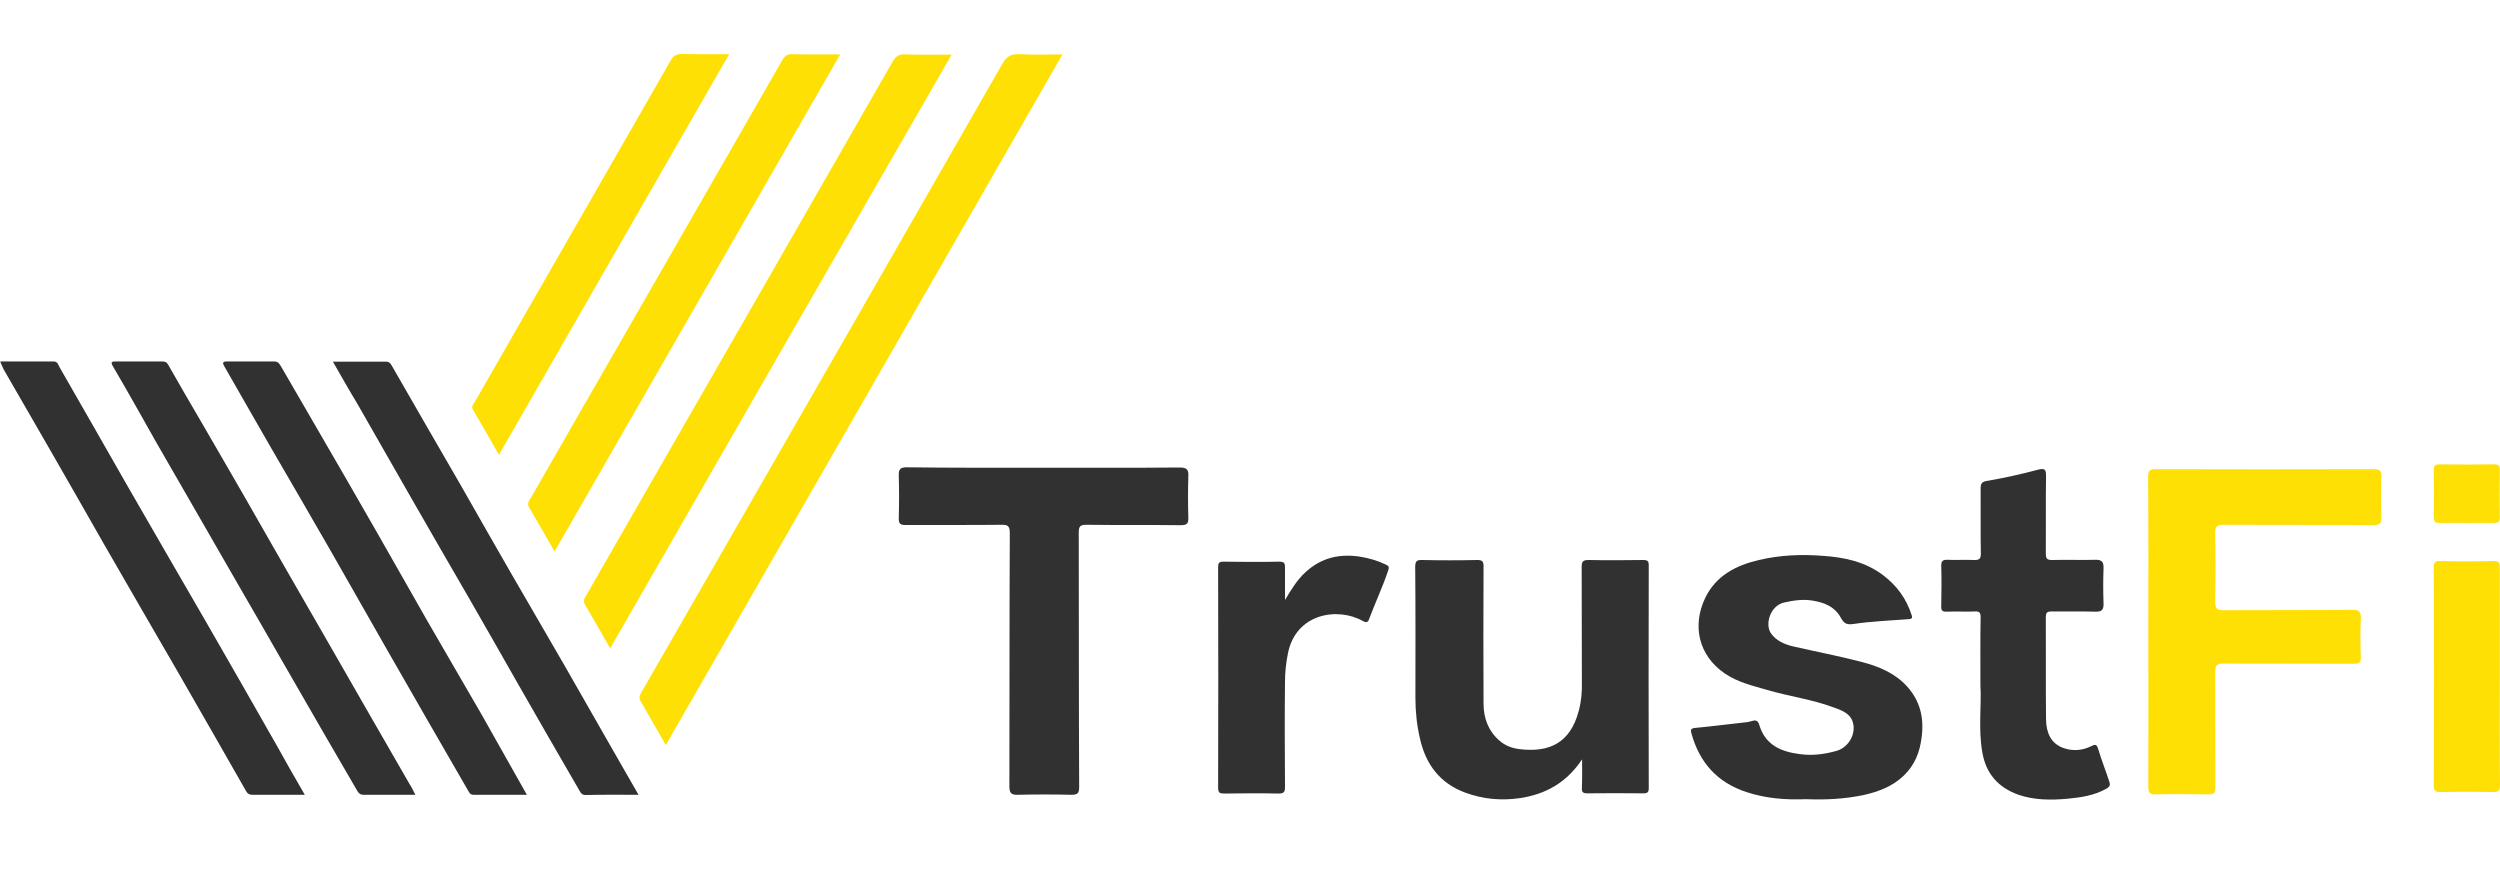 <?xml version="1.0" encoding="utf-8"?>
<!-- Generator: Adobe Illustrator 26.2.1, SVG Export Plug-In . SVG Version: 6.00 Build 0)  -->
<svg version="1.1" id="Layer_1" xmlns="http://www.w3.org/2000/svg" xmlns:xlink="http://www.w3.org/1999/xlink" x="0px" y="0px"
	 viewBox="0 0 1200 421.2" style="enable-background:new 0 0 1200 421.2;" xml:space="preserve">
<style type="text/css">
	.st0{fill:#FEE004;}
	.st1{fill:#313131;}
</style>
<g>
	<path class="st0" d="M1031.2,302.9c0-24.7,0.1-49.4-0.1-74.1c0-2.9,0.8-3.6,3.7-3.6c34.9,0.1,69.8,0.1,104.7,0
		c2.9,0,3.7,0.9,3.6,3.7c-0.2,6.4-0.2,12.8,0,19.3c0.1,3-0.8,3.9-3.8,3.8c-24-0.1-48,0-72-0.1c-3.2,0-4.1,0.8-4,4
		c0.2,11,0.2,22,0,33.1c0,3,0.8,3.9,3.8,3.9c20.6-0.1,41.2,0,61.8-0.2c3.6,0,4.5,1,4.3,4.5c-0.3,6-0.2,12.1,0,18.2
		c0.1,2.6-0.8,3.2-3.3,3.2c-20.8-0.1-41.7,0-62.5-0.1c-3.5,0-4.1,1.1-4.1,4.3c0.1,18.4,0,36.8,0.1,55.2c0,2.9-1,3.3-3.5,3.3
		c-8.4-0.1-16.7-0.2-25.1,0c-2.8,0.1-3.6-0.7-3.6-3.6C1031.3,352.6,1031.2,327.7,1031.2,302.9z"/>
	<path class="st0" d="M319.6,357.6c-4.3-7.4-8.2-14.3-12.2-21.2c-1-1.8-0.1-2.9,0.6-4.3c17.1-29.7,34.2-59.5,51.3-89.2
		c40.6-70.7,81.3-141.4,121.8-212.2c2-3.5,4.1-4.9,8.1-4.7c6.7,0.4,13.5,0.1,20.8,0.1C446.5,136.7,383.2,246.9,319.6,357.6z"/>
	<path class="st1" d="M501.1,224.5c21.7,0,43.4,0.1,65.1-0.1c3.5,0,4.4,1,4.2,4.3c-0.2,6.5-0.2,13.1,0,19.6c0.1,2.9-0.5,3.8-3.7,3.8
		c-15-0.2-30,0-45.1-0.2c-3,0-3.8,0.6-3.8,3.7c0.1,40.7,0,81.4,0.2,122.1c0,3-0.7,3.8-3.7,3.8c-8.6-0.2-17.2-0.2-25.8,0
		c-3.3,0.1-4-1-4-4.2c0.1-40.5,0-80.9,0.2-121.4c0-3.5-1-4.1-4.2-4c-15.3,0.2-30.5,0-45.8,0.1c-2.5,0-3.3-0.5-3.3-3.1
		c0.2-6.9,0.2-13.8,0-20.7c-0.1-3.1,0.9-3.9,3.9-3.9C457.2,224.6,479.1,224.5,501.1,224.5z"/>
	<path class="st1" d="M759.4,364.5c-7.5,11.2-17.4,16.7-29.8,18.6c-9.1,1.3-17.7,0.5-26.2-2.6c-12.2-4.5-19-13.5-21.8-25.9
		c-1.5-6.4-2.2-12.9-2.2-19.5c0-21,0.1-41.9-0.1-62.9c0-2.7,0.6-3.5,3.3-3.4c8.8,0.2,17.7,0.2,26.5,0c2.4,0,3,0.7,3,3
		c-0.1,21.9-0.1,43.8,0,65.8c0,6.9,2.1,13,7.5,17.8c2.9,2.6,6.4,3.8,9.9,4.2c14.3,1.7,24.3-3.1,28.3-18.4c1.2-4.4,1.6-8.9,1.5-13.4
		c-0.1-18.5,0-37.1-0.1-55.6c0-2.7,0.6-3.4,3.4-3.4c8.7,0.2,17.4,0.1,26.2,0c2.1,0,2.6,0.6,2.6,2.6c-0.1,35.6-0.1,71.2,0,106.8
		c0,2-0.5,2.6-2.6,2.6c-9-0.1-17.9-0.1-26.9,0c-2.1,0-2.7-0.6-2.6-2.6C759.5,373.9,759.4,369.6,759.4,364.5z"/>
	<path class="st1" d="M866.9,383.6c-9.7,0.4-19.2-0.3-28.6-3.4c-14-4.6-22.5-14.1-26.4-28.1c-0.5-1.7-0.4-2.5,1.8-2.7
		c8.4-0.8,16.8-1.9,25.1-2.8c0.8-0.1,1.6-0.4,2.4-0.6c1.4-0.4,2.6-0.2,3.2,1.8c2.9,9.8,10.3,13,19.7,14.2c6.1,0.8,11.8,0,17.5-1.6
		c5.8-1.7,9.5-8.3,7.7-13.9c-1.4-4.4-5.8-5.7-9.6-7.1c-10-3.7-20.7-5.1-31-8.1c-7.2-2.1-14.5-3.7-20.9-8.1
		c-12.5-8.6-15.6-22.8-9.4-36c5.2-10.9,14.8-15.8,25.9-18.4c10.1-2.4,20.5-2.8,30.7-2c10.3,0.7,20.3,2.8,28.9,9.3
		c6.6,5,11.2,11.3,13.7,19.2c0.5,1.5-0.1,1.8-1.5,1.9c-8.8,0.7-17.7,1-26.4,2.3c-3.8,0.6-4.8-0.6-6.4-3.5c-2.8-4.8-7.6-6.8-13.2-7.7
		c-4.7-0.8-9.2-0.1-13.7,0.9c-6.7,1.5-9.3,10.4-6.4,14.7c2.5,3.7,6.6,5.4,10.8,6.4c10.9,2.5,21.9,4.6,32.7,7.4
		c8.1,2.1,16,5.3,21.9,11.8c6.2,6.9,8.2,14.9,7,24.3c-0.9,7.3-3.3,13.4-8.6,18.5c-5.4,5.2-12.1,7.7-19.2,9.3
		C885.6,383.5,876.3,384,866.9,383.6z"/>
	<path class="st0" d="M292.9,311.2c-4.2-7.2-8.1-14.2-12.1-21c-1.1-1.9-0.2-3.2,0.7-4.6c12.6-22,25.3-44,37.9-66
		c36.4-63.3,72.7-126.5,109-189.9c1.5-2.6,3-3.8,6.2-3.6c7.1,0.3,14.3,0.1,22.2,0.1C402,121.3,347.5,216.1,292.9,311.2z"/>
	<path class="st1" d="M950.6,329c0-12.4-0.1-22.5,0.1-32.7c0-2.3-0.6-2.9-2.8-2.8c-4.5,0.2-9-0.1-13.4,0.1c-2.4,0.1-2.8-0.7-2.7-2.9
		c0.1-6.3,0.2-12.6,0-18.9c-0.1-2.7,0.9-3.2,3.3-3.1c4.1,0.2,8.2-0.1,12.3,0.1c2.6,0.1,3.5-0.5,3.4-3.3c-0.2-10.3,0-20.6-0.1-30.9
		c0-2.5,0.5-3.4,3.3-3.8c8.1-1.4,16.2-3.2,24.1-5.3c3.1-0.8,4-0.5,4,2.9c-0.2,12.5,0,24.9-0.1,37.4c0,2.4,0.6,3,3,3
		c6.9-0.2,13.8,0.1,20.7-0.1c3.3-0.1,4.1,1.1,4,4.2c-0.2,5.6-0.2,11.1,0,16.7c0.1,2.9-0.7,4.1-3.8,4c-7-0.2-14.1,0-21.1-0.1
		c-2.2,0-2.8,0.5-2.8,2.8c0.1,16.3-0.1,32.7,0.1,49c0.1,6.1,2.1,11.6,8.5,13.8c4.4,1.5,9,1.2,13.3-1c1.8-0.9,2.5-0.9,3.2,1.3
		c1.6,5.4,3.7,10.6,5.4,15.9c0.5,1.4,0.3,2.3-1.5,3.3c-5.9,3.3-12.3,4.2-18.7,4.8c-7.8,0.7-15.8,0.7-23.4-1.9
		c-9.8-3.5-15.7-10.2-17.4-20.5C949.5,349.7,951.2,338.2,950.6,329z"/>
	<path class="st0" d="M403.3,26.1c-45.8,79.8-91.4,159-137.1,238.6c-4.3-7.4-8.2-14.3-12.2-21.1c-1.2-2,0-3.2,0.8-4.6
		c21.4-37.3,42.8-74.6,64.3-111.9c18.8-32.8,37.7-65.6,56.5-98.4c1.2-2.1,2.5-2.8,4.8-2.7C387.8,26.2,395.3,26.1,403.3,26.1z"/>
	<path class="st1" d="M146.3,381.5c-8.6,0-16.7,0-24.8,0c-1.5,0-2.5-0.2-3.4-1.8c-11.1-19.5-22.3-39-33.5-58.5
		c-11.6-20.1-23.3-40.1-34.8-60.2c-9-15.7-17.9-31.5-27-47.2c-7-12.1-14-24.2-21-36.4c-0.6-1.1-1-2.3-1.7-3.9c8.8,0,17.3,0,25.7,0
		c1.9,0,2.2,1.8,2.8,2.8c10.8,18.7,21.4,37.4,32.1,56.1c12.5,21.8,25.2,43.6,37.8,65.4c11.7,20.3,23.3,40.6,34.9,61
		C137.5,366.3,141.8,373.7,146.3,381.5z"/>
	<path class="st1" d="M159.8,173.6c8.9,0,17.1,0,25.4,0c1.6,0,2.2,0.7,2.9,2c10.9,19.1,22,38.1,33,57.2c8,14,15.9,28,24,42
		c8.7,15.1,17.5,30.1,26.2,45.2c8,14,16,28,24,42c3.7,6.4,7.3,12.8,11.2,19.5c-8.8,0-17.1-0.1-25.4,0.1c-1.7,0-2.2-0.8-2.9-2
		c-9.9-17.1-19.8-34.2-29.6-51.4c-8-14-15.9-28-24-42c-9-15.6-18.1-31.2-27-46.8c-8.8-15.3-17.5-30.6-26.3-46
		C167.4,187,163.8,180.6,159.8,173.6z"/>
	<path class="st1" d="M199.4,381.5c-8.6,0-16.8,0-25,0c-1.3,0-2-0.5-2.8-1.7c-5.2-9.1-10.6-18.1-15.8-27.2
		c-7.2-12.4-14.3-24.9-21.5-37.3c-5.9-10.3-11.8-20.6-17.8-30.9c-7.9-13.7-15.7-27.3-23.6-41c-5.9-10.3-11.9-20.6-17.8-30.9
		c-6.9-12.2-13.7-24.4-20.8-36.5c-1.3-2.2-0.8-2.5,1.2-2.5c7.5,0,15,0,22.5,0c1.3,0,2.1,0.4,2.8,1.7c5.2,9.2,10.6,18.4,15.9,27.5
		c7.1,12.3,14.3,24.6,21.4,37c6,10.4,11.9,20.9,17.9,31.3c7.1,12.3,14.2,24.7,21.3,37c6,10.4,11.9,20.8,17.9,31.2
		c7.1,12.3,14.2,24.7,21.3,37C197.6,377.9,198.4,379.6,199.4,381.5z"/>
	<path class="st1" d="M252.9,381.5c-8.9,0-17.3,0-25.6,0c-1.5,0-2-0.9-2.6-2c-13-22.5-26-45-38.9-67.6c-9-15.7-17.9-31.5-26.9-47.2
		c-9.6-16.7-19.3-33.4-29-50.1c-7.5-12.9-14.8-25.9-22.3-38.9c-0.8-1.4-0.8-2.2,1.2-2.2c7.6,0,15.3,0,22.9,0c1.7,0,2.4,1,3.2,2.4
		c5.4,9.4,10.8,18.7,16.3,28.1c10,17.3,20.1,34.6,30,52c8,14,15.9,28,23.9,42c8.7,15.1,17.5,30.1,26.2,45.2
		C238.4,355.7,245.4,368.3,252.9,381.5z"/>
	<path class="st1" d="M616.8,288c3-5,5.8-9.7,10-13.5c7.5-6.8,16.1-8.8,26-7.3c4.4,0.7,8.4,1.9,12.4,3.8c1.5,0.7,1.7,1.2,1.1,2.9
		c-2.6,7.8-6.1,15.2-9,22.9c-0.4,1.2-0.9,2.6-3.1,1.3c-12.2-6.9-32.3-3.6-36,15.6c-0.9,4.4-1.4,9-1.4,13.5
		c-0.2,16.8-0.1,33.7,0,50.5c0,2.6-0.6,3.2-3.2,3.2c-8.6-0.2-17.2-0.1-25.8,0c-2.2,0-3.1-0.2-3.1-2.8c0.1-35.3,0.1-70.5,0-105.8
		c0-1.9,0.3-2.7,2.5-2.7c9,0.1,17.9,0.2,26.9,0c2.5,0,2.7,0.9,2.7,2.9C616.8,277.6,616.8,282.8,616.8,288z"/>
	<path class="st0" d="M239.5,218.3c-4.3-7.5-8.3-14.6-12.4-21.5c-1.1-1.8,0.1-2.7,0.8-3.9c14.7-25.7,29.5-51.3,44.2-77
		c16.6-28.9,33.2-57.8,49.8-86.8c1.3-2.3,2.7-3.2,5.4-3.2c7.4,0.2,14.7,0.1,22.7,0.1C313.1,90.2,276.5,154,239.5,218.3z"/>
	<path class="st0" d="M1199.9,324.8c0,17.3-0.1,34.6,0.1,51.9c0,2.6-0.5,3.6-3.4,3.5c-8.3-0.2-16.7-0.2-25.1,0
		c-2.4,0-3.3-0.5-3.3-3.2c0.1-34.9,0.1-69.7,0-104.6c0-2.3,0.5-3.2,3-3.1c8.6,0.2,17.2,0.2,25.8,0c2.6,0,2.9,1,2.9,3.2
		C1199.9,290,1199.9,307.4,1199.9,324.8z"/>
	<path class="st0" d="M1184.1,251c-4.2,0-8.5-0.1-12.7,0c-2.3,0.1-3.2-0.5-3.2-3c0.1-7.4,0.1-14.8,0-22.2c0-2.2,0.5-2.9,2.8-2.9
		c8.7,0.1,17.4,0.1,26.2,0c2,0,2.8,0.5,2.7,2.6c-0.1,7.6-0.1,15.3,0,22.9c0,2.2-0.8,2.6-2.8,2.6C1192.9,250.9,1188.5,251,1184.1,251
		z"/>
</g>
</svg>
